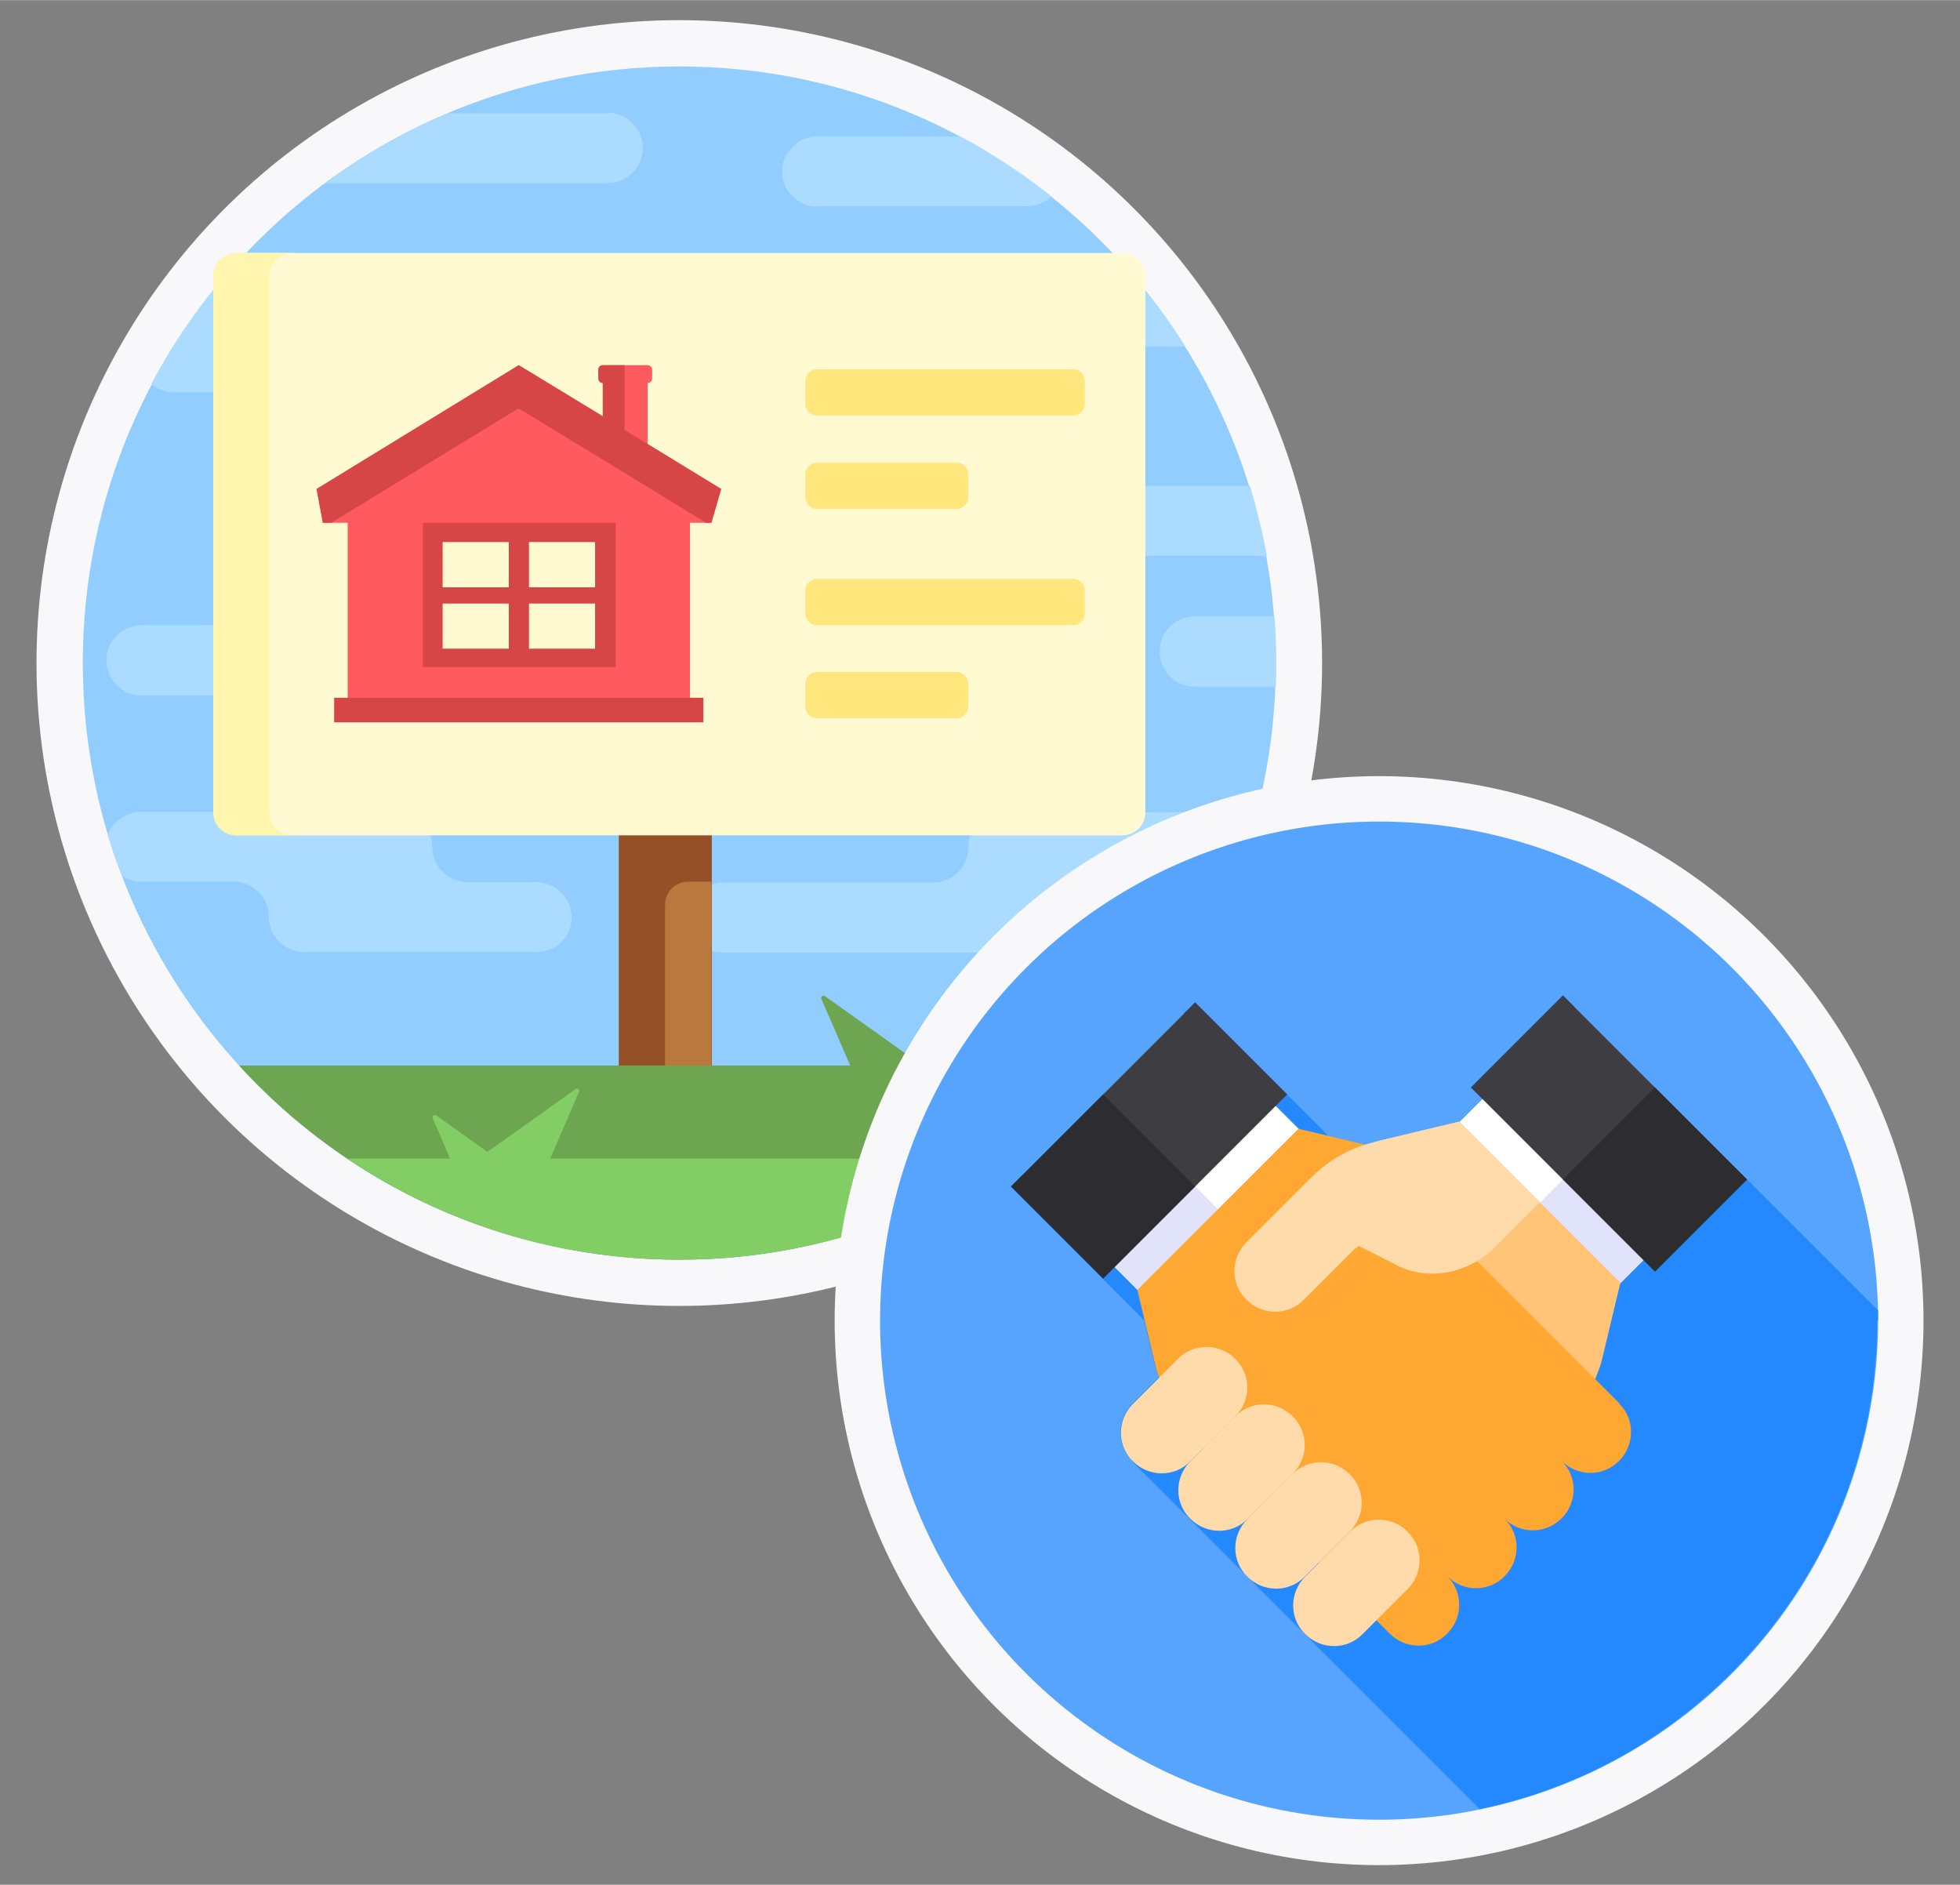 <?xml version="1.0" encoding="UTF-8"?>
<!DOCTYPE svg PUBLIC "-//W3C//DTD SVG 1.1//EN" "http://www.w3.org/Graphics/SVG/1.1/DTD/svg11.dtd">
<!-- Creator: CorelDRAW 2017 -->
<svg xmlns="http://www.w3.org/2000/svg" xml:space="preserve" width="44.027mm" height="42.333mm" version="1.1" shape-rendering="geometricPrecision" text-rendering="geometricPrecision" image-rendering="optimizeQuality" fill-rule="evenodd" clip-rule="evenodd"
viewBox="0 0 4403 4233"
 xmlns:xlink="http://www.w3.org/1999/xlink">
 <rect x="0" y="0" width="4403" height="4233" fill="#808080" stroke="none"/>
 <g id="Camada_x0020_1">
  <g id="_2073660130624">
   <circle fill="#F8F7F9" cx="1526" cy="1489" r="1444"/>
   <g>
    <path fill="#91CDFF" d="M2866 1489c0,740 -600,1340 -1340,1340 -740,0 -1340,-600 -1340,-1340 0,-740 600,-1340 1340,-1340 740,0 1340,600 1340,1340z"/>
    <path fill="#ABDCFF" d="M2254 1824l570 0c-14,54 -31,106 -51,157l-153 0c-43,0 -79,35 -79,79l0 0c0,43 -35,79 -79,79l-838 0c-45,0 -81,-37 -78,-82 2,-42 38,-75 81,-75l469 0c43,0 79,-35 79,-79 0,-43 35,-79 79,-79zm-1049 157l-155 0c-43,0 -79,-35 -79,-79 0,-43 -35,-79 -79,-79l-574 0c-34,0 -65,22 -76,52 9,31 20,62 32,92 12,8 27,13 42,13l209 0c43,0 79,35 79,79l0 0c0,43 35,79 79,79l523 0c45,0 81,-37 78,-82 -2,-42 -38,-75 -81,-75zm1658 -597l-179 0c-43,0 -79,35 -79,79 0,43 35,79 79,79l182 0c1,-17 1,-35 1,-52 0,-35 -1,-70 -4,-105zm-687 -215c0,43 35,79 79,79l591 0c-10,-54 -23,-106 -38,-157l-552 0c-43,0 -79,35 -79,79zm-1858 393l733 0c43,0 79,-35 79,-79 0,-43 -35,-79 -79,-79l-733 0c-43,0 -79,35 -79,79 0,43 35,79 79,79zm1518 -1099l471 0c21,0 41,-9 55,-22 -64,-51 -132,-96 -205,-135l-321 0c-43,0 -79,35 -79,79 0,43 35,79 79,79zm288 236c0,43 35,79 79,79l460 0c-35,-55 -73,-108 -115,-157l-345 0c-43,0 -79,35 -79,79zm-1103 183c45,0 81,-37 78,-82 -2,-42 -38,-75 -81,-75l-207 0c-43,0 -79,-35 -79,-79 0,-43 -35,-79 -79,-79l-101 0c-83,88 -155,187 -212,295 14,12 31,19 51,19l628 0zm344 -628l-358 0c-98,41 -191,94 -275,157 2,0 3,0 5,0l628 0c43,0 79,-35 79,-79 0,-43 -35,-79 -79,-79z"/>
    <polygon fill="#965028" points="1599,2556 1390,2556 1390,1143 1599,1143 "/>
    <path fill="#B9783D" d="M1494 2556l0 -524c0,-29 23,-52 52,-52l52 0 0 576 -105 0z"/>
    <path fill="#6EA550" d="M2515 2393c-245,268 -598,436 -989,436 -392,0 -744,-168 -989,-436l1373 0 -65 -150c-2,-5 4,-9 8,-6l198 141 115 -82c4,-3 10,1 8,6l-39 91 380 0 0 0z"/>
    <path fill="#82CD64" d="M780 2602l231 0 -39 -91c-2,-5 4,-9 8,-6l115 82 198 -141c4,-3 10,1 8,6l-65 150 1036 0c-213,143 -470,227 -746,227 -276,0 -533,-84 -746,-227z"/>
    <path fill="#FFFAD2" d="M2521 1876l-1989 0c-29,0 -52,-23 -52,-52l0 -1204c0,-29 23,-52 52,-52l1989 0c29,0 52,23 52,52l0 1204c0,29 -23,52 -52,52z"/>
    <path fill="#FFF5AF" d="M657 1876l-126 0c-29,0 -52,-23 -52,-52l0 -1204c0,-29 23,-52 52,-52l126 0c-29,0 -52,23 -52,52l0 1204c0,29 23,52 52,52z"/>
    <path fill="#FFE67D" d="M2437 855l0 52c0,14 -12,26 -26,26l-576 0c-14,0 -26,-12 -26,-26l0 -52c0,-14 12,-26 26,-26l576 0c14,0 26,12 26,26zm-602 288l314 0c14,0 26,-12 26,-26l0 -52c0,-14 -12,-26 -26,-26l-314 0c-14,0 -26,12 -26,26l0 52c0,14 12,26 26,26zm576 157l-576 0c-14,0 -26,12 -26,26l0 52c0,14 12,26 26,26l576 0c14,0 26,-12 26,-26l0 -52c0,-14 -12,-26 -26,-26zm-262 209l-314 0c-14,0 -26,12 -26,26l0 52c0,14 12,26 26,26l314 0c14,0 26,-12 26,-26l0 -52c0,-14 -12,-26 -26,-26z"/>
    <path fill="#FF5A5F" d="M1550 1174l48 0 22 -76 -165 -101 0 -137c6,0 10,-5 10,-10l0 -20c0,-6 -5,-10 -10,-10l-100 0c-6,0 -10,4 -10,10l0 20c0,6 5,10 10,10l0 75 -189 -115 -454 278 14 76 55 0 0 393 -30 0 0 55 30 0 769 0 30 0 0 -55 -30 0 0 -393zm-407 283l-149 0 0 -102 149 0 0 102zm0 -138l-149 0 0 -102 149 0 0 102zm194 138l-149 0 0 -102 149 0 0 102zm0 -138l-149 0 0 -102 149 0 0 102z"/>
    <path fill="#D74646" d="M1550 1567l30 0 0 55 -30 0 -769 0 -30 0 0 -55 30 0 0 0 769 0 0 0zm-147 -601l0 -146 -49 0c-6,0 -10,4 -10,10l0 20c0,6 5,10 10,10l0 75 -189 -115 -454 278 14 76 19 0 421 -257 189 115 100 61 132 81 12 0 22 -76 -216 -132zm-20 208l0 324 -433 0 0 -324 433 0zm-240 181l-149 0 0 102 149 0 0 -102zm0 -138l-149 0 0 102 149 0 0 -102zm194 138l-149 0 0 102 149 0 0 -102zm0 -138l-149 0 0 102 149 0 0 -102z"/>
   </g>
   <g>
    <circle fill="#F8F7F9" cx="3098" cy="2966" r="1223"/>
    <circle fill="#57A4FF" cx="3098" cy="2966" r="1121"/>
    <path fill="#2488FF" d="M4219 2966c0,-8 0,-15 0,-23l-294 -294 -98 -98 -280 -280 -10 -10 -26 -26 0 0 0 0 -207 207 26 26 -52 52 -180 43 -25 7c-2,0 -3,1 -5,2l-83 -20 -94 -94 -207 -207 -26 26 0 0 -362 362 -26 26 300 300 27 112c2,5 4,11 6,16l-59 59c-36,36 -36,94 0,129l0 0c0,0 0,0 0,0l-1 1 258 258 0 0 0 0 129 129 0 0 0 0 394 394c510,-105 893,-557 893,-1098z"/>
    <rect fill="white" transform="matrix(-0.137 -0.137 0.137 -0.137 3381.81 3140.19)" width="2641" height="3772"/>
    <rect fill="#E1E3FA" transform="matrix(-0.137 -0.137 0.137 -0.137 3381.79 3140.18)" width="1320" height="3772"/>
    <rect fill="#3E3D42" transform="matrix(-0.137 -0.137 0.137 -0.137 3717.83 2855.81)" width="3018" height="1509"/>
    <rect fill="#2D2D30" transform="matrix(-0.137 -0.137 0.137 -0.137 3717.87 2855.84)" width="1509" height="1509"/>
    <path fill="#FFC477" d="M3101 3498l-39 -39 -65 -65 -155 -155 -142 -142 -39 -39c-36,-36 -36,-94 0,-129l0 0 255 -255c67,-73 106,-90 182,-112l180 -43 207 207 26 26 129 129 -43 180c-23,69 -61,131 -112,182l-255 255 0 0c-36,36 -94,36 -129,0z"/>
    <rect fill="white" transform="matrix(0.137 -0.137 0.137 0.137 2297.26 2638.79)" width="2641" height="3772"/>
    <rect fill="#E1E3FA" transform="matrix(0.137 -0.137 0.137 0.137 2297.22 2638.78)" width="1320" height="3772"/>
    <rect fill="#3E3D42" transform="matrix(0.137 -0.137 0.137 0.137 2271.43 2664.62)" width="3018" height="1509"/>
    <rect fill="#2D2D30" transform="matrix(0.137 -0.137 0.137 0.137 2271.38 2664.67)" width="1509" height="1509"/>
    <path fill="#FFA733" d="M3638 3152l-321 -321c24,-36 20,-84 -12,-115l0 0 -26 -26c-51,-51 -113,-90 -182,-112l-180 -43 -207 207 -26 26 -129 129 43 180c23,69 61,131 112,182l26 26 65 65 1 -1 320 320c36,36 94,36 129,0l0 0c36,-36 36,-94 0,-129 36,36 94,36 129,0l0 0c35,-35 36,-91 2,-127 36,33 91,32 126,-3l0 0c36,-36 36,-94 0,-129 36,36 94,36 129,0l0 0c36,-36 36,-94 0,-129z"/>
    <path fill="#FFDAAA" d="M3046 2804l0 0 6 -6 0 0 81 41c71,40 165,22 223,-36l103 -103 0 0 -181 -181 0 0 -180 43 -25 7c-47,13 -90,39 -125,73l-32 32 -116 116c-36,36 -36,94 0,129l0 0c36,36 94,36 129,0l116 -116z"/>
    <path fill="#FFDAAA" d="M2775 3052l0 0c-36,-36 -94,-36 -129,0l-101 101c-36,36 -36,94 0,129l0 0c36,36 94,36 129,0l101 -101c36,-36 36,-94 0,-129z"/>
    <path fill="#FFDAAA" d="M2904 3181l0 0c-36,-36 -94,-36 -129,0l-101 101c-36,36 -36,94 0,129l0 0c36,36 94,36 129,0l101 -101c36,-36 36,-94 0,-129z"/>
    <path fill="#FFDAAA" d="M3032 3311l0 0c-36,-36 -94,-36 -129,0l-101 101c-36,36 -36,94 0,129l0 0c36,36 94,36 129,0l101 -101c36,-36 36,-94 0,-129z"/>
    <path fill="#FFDAAA" d="M3162 3440l0 0c-36,-36 -94,-36 -129,0l-101 101c-36,36 -36,94 0,129l0 0c36,36 94,36 129,0l101 -101c36,-36 36,-94 0,-129z"/>
   </g>
  </g>
 </g>
</svg>
